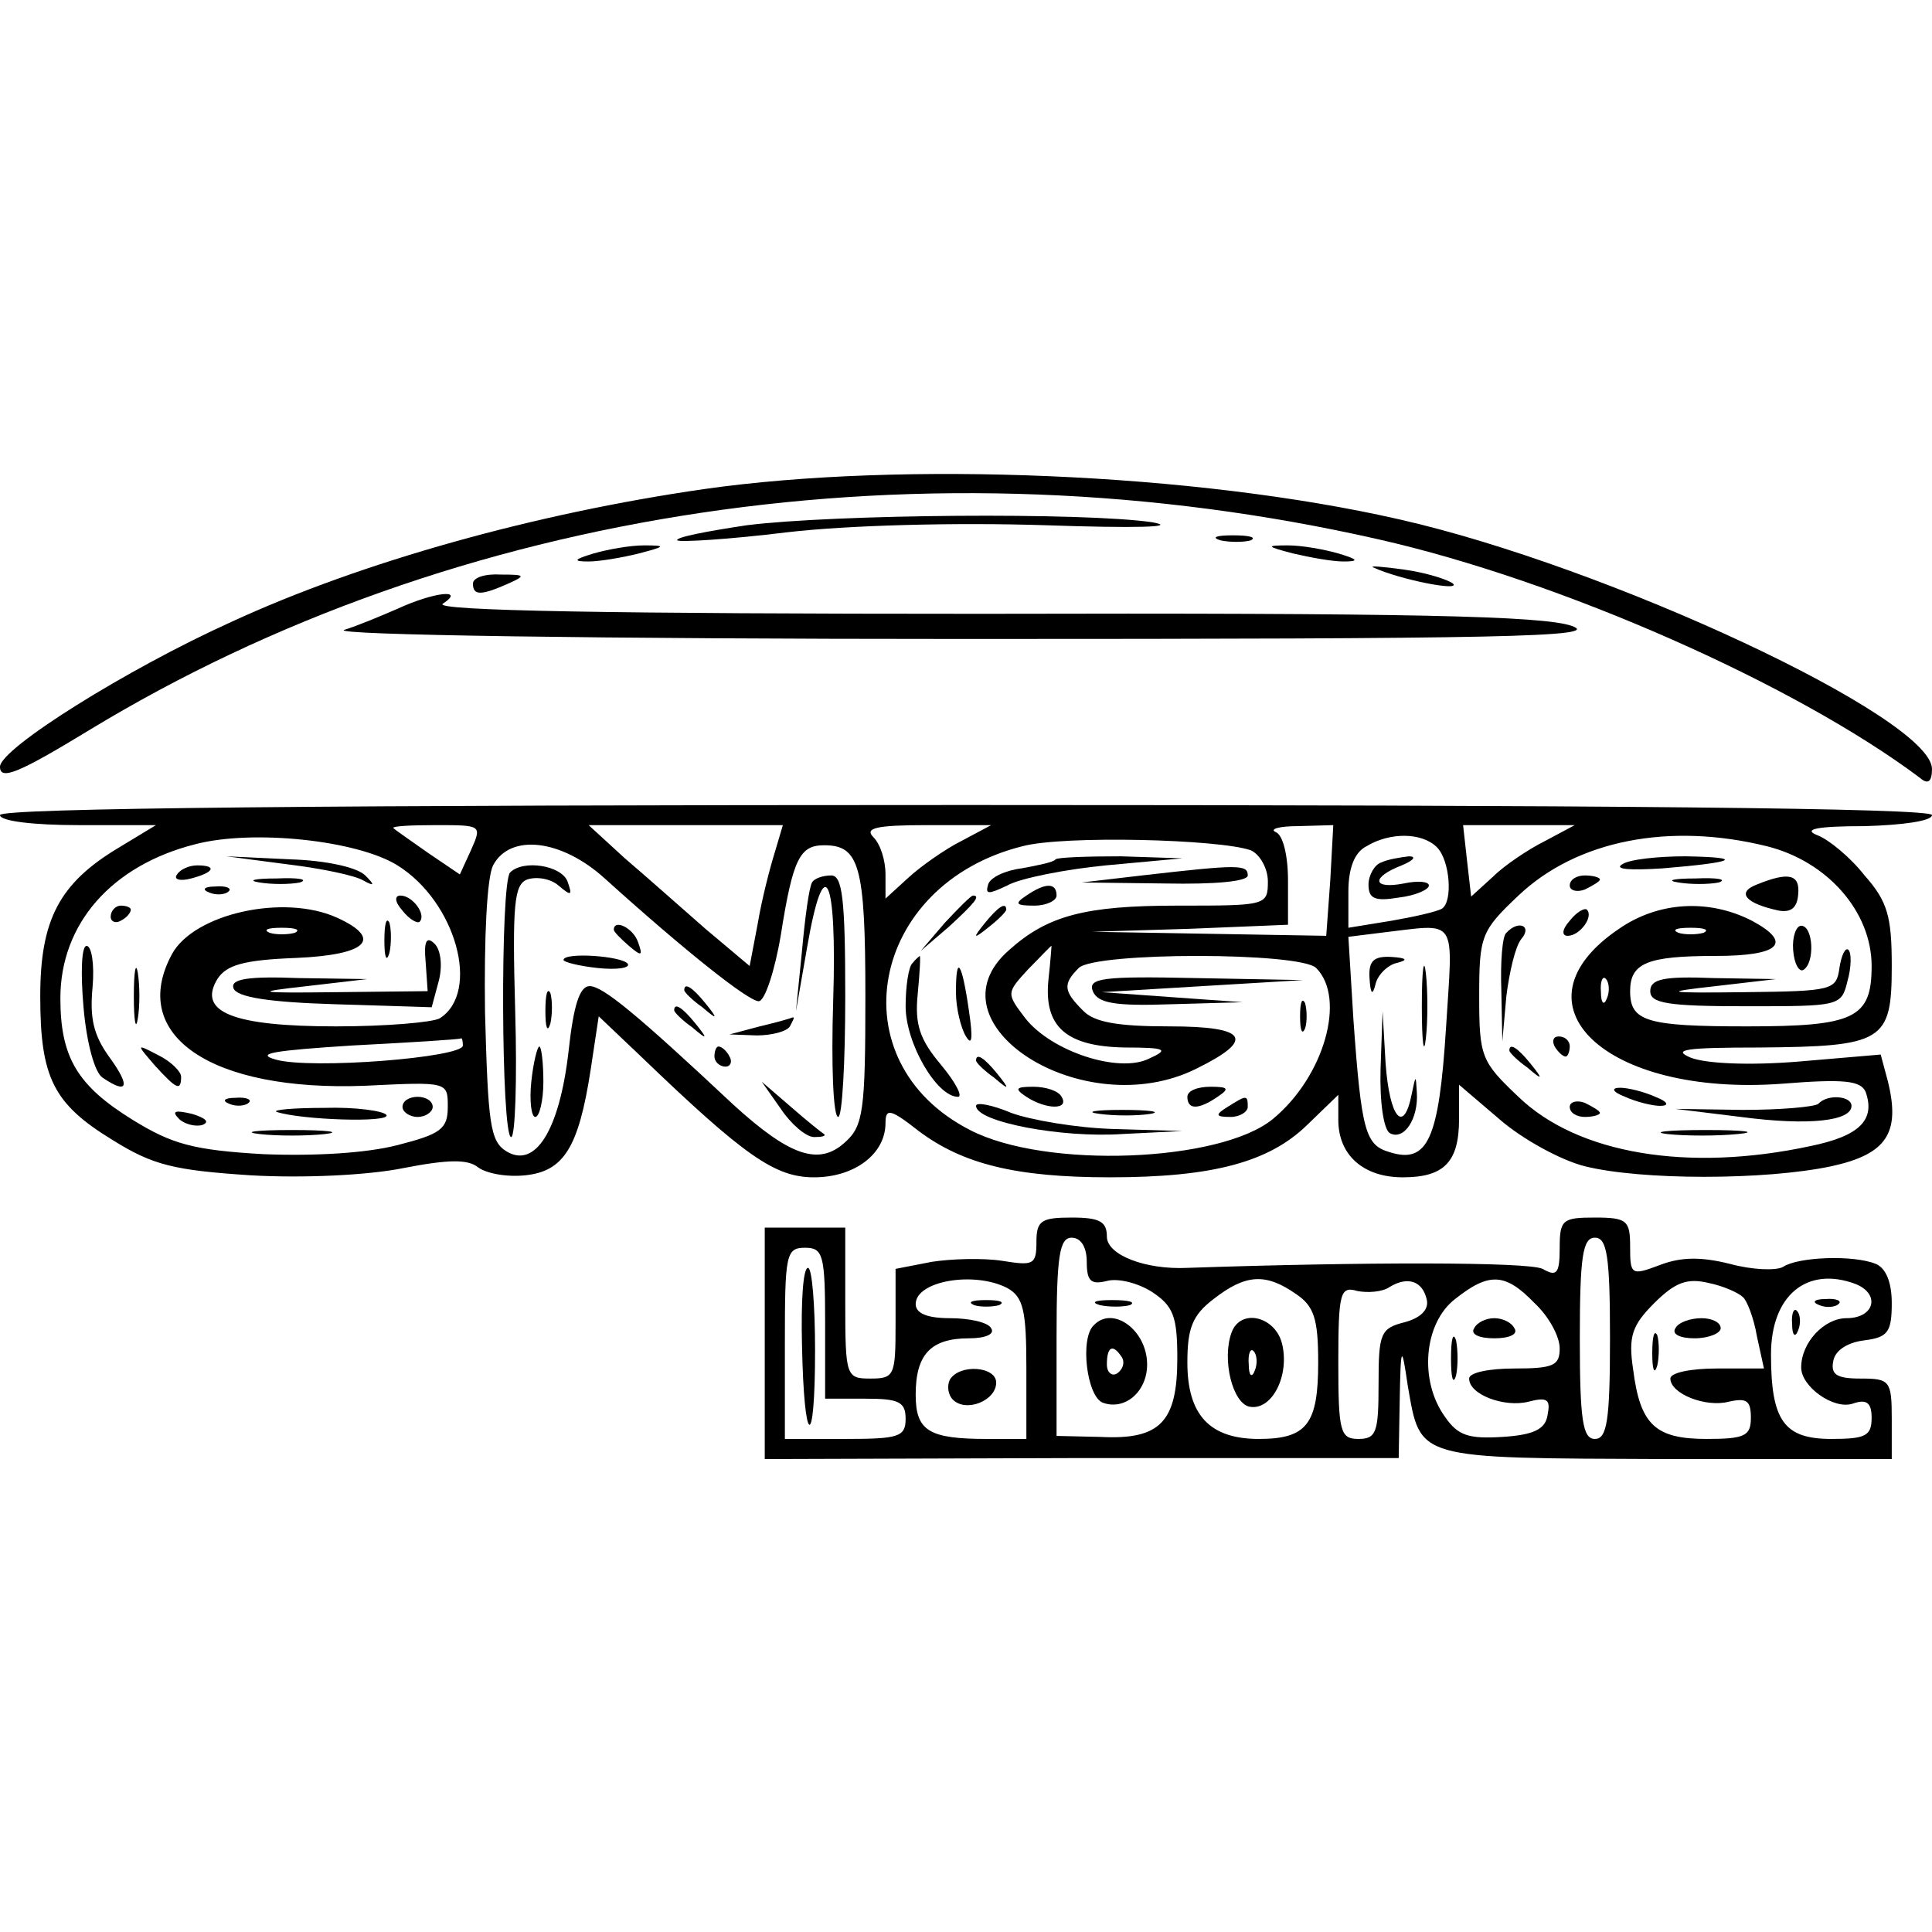 <?xml version="1.0" standalone="no"?>
<!DOCTYPE svg PUBLIC "-//W3C//DTD SVG 20010904//EN"
 "http://www.w3.org/TR/2001/REC-SVG-20010904/DTD/svg10.dtd">
<svg version="1.0" xmlns="http://www.w3.org/2000/svg"
 width="192pt" height="192pt" viewBox="0 0 192 192"
 preserveAspectRatio="xMidYMid meet">
<g transform="translate(0,192) scale(0.1,-0.1)"
fill="#000000" stroke="none">
<path d="M700 1434 c-167 -24 -340 -72 -470 -132 -104 -47 -230 -126 -230
-144 0 -14 19 -6 88 36 365 222 833 292 1282 190 181 -41 414 -144 538 -237 8
-7 12 -4 12 9 -1 51 -322 201 -530 248 -202 46 -493 58 -690 30z"/>
<path d="M742 1398 c-40 -6 -71 -12 -69 -15 3 -2 52 1 109 8 60 7 167 10 258
7 87 -3 133 -2 105 3 -69 10 -315 8 -403 -3z"/>
<path d="M1213 1383 c9 -2 23 -2 30 0 6 3 -1 5 -18 5 -16 0 -22 -2 -12 -5z"/>
<path d="M590 1370 c-20 -6 -21 -8 -5 -8 11 0 34 4 50 8 27 7 27 8 5 8 -14 0
-36 -4 -50 -8z"/>
<path d="M1285 1370 c17 -4 39 -8 50 -8 16 0 15 2 -5 8 -14 4 -36 8 -50 8 -22
0 -22 -1 5 -8z"/>
<path d="M1365 1356 c26 -12 87 -24 79 -16 -5 4 -27 11 -49 14 -22 3 -35 4
-30 2z"/>
<path d="M470 1340 c0 -12 8 -12 35 0 18 8 17 9 -7 9 -16 1 -28 -3 -28 -9z"/>
<path d="M395 1315 c-16 -7 -40 -17 -53 -21 -13 -5 254 -9 617 -9 536 0 634 2
603 13 -29 10 -162 13 -587 12 -364 0 -545 3 -535 10 23 15 -8 12 -45 -5z"/>
<path d="M0 1110 c0 -6 33 -10 78 -10 l77 0 -38 -23 c-58 -35 -77 -71 -77
-147 0 -81 13 -107 72 -143 40 -25 61 -30 137 -35 52 -3 116 0 151 7 46 9 65
9 75 1 8 -6 28 -10 47 -8 38 4 53 27 65 105 l8 53 40 -38 c105 -101 135 -122
174 -122 40 0 71 23 71 54 0 15 5 14 33 -8 44 -33 97 -46 190 -46 102 0 158
15 196 52 l31 30 0 -25 c0 -35 25 -57 64 -57 41 0 56 15 56 58 l0 34 41 -35
c22 -19 60 -40 84 -46 56 -14 179 -14 245 0 55 12 69 33 56 85 l-7 26 -82 -7
c-49 -4 -92 -2 -107 4 -19 8 -4 10 68 10 124 1 132 6 132 81 0 49 -4 64 -27
90 -14 18 -36 36 -47 40 -15 6 0 9 47 9 37 1 67 5 67 11 0 7 -327 10 -960 10
-633 0 -960 -3 -960 -10z m468 -35 l-11 -24 -31 21 c-17 12 -33 23 -35 25 -2
2 17 3 42 3 46 0 46 0 35 -25z m302 -2 c-5 -16 -13 -47 -17 -71 l-8 -42 -44
37 c-24 21 -60 53 -80 70 l-36 33 97 0 96 0 -8 -27z m185 11 c-16 -8 -40 -25
-52 -36 l-23 -21 0 24 c0 14 -5 30 -12 37 -9 9 2 12 53 12 l64 0 -30 -16z
m367 -39 l-4 -55 -116 2 -117 2 98 3 97 4 0 44 c0 25 -5 45 -12 48 -7 3 3 6
22 6 l35 1 -3 -55z m213 39 c-16 -8 -40 -24 -51 -35 l-22 -20 -4 35 -4 36 56
0 55 0 -30 -16z m-1140 -24 c58 -36 83 -126 42 -152 -7 -4 -53 -8 -103 -8
-102 0 -138 14 -118 47 9 14 26 19 78 21 71 3 87 19 41 40 -53 24 -142 4 -164
-36 -44 -81 39 -137 192 -131 82 4 82 4 82 -21 0 -22 -7 -27 -50 -38 -31 -8
-82 -11 -133 -9 -70 4 -91 10 -130 34 -55 34 -72 62 -72 121 0 74 51 132 134
153 57 15 161 4 201 -21z m848 15 c9 -4 17 -18 17 -31 0 -24 -2 -24 -90 -24
-92 0 -129 -10 -167 -44 -84 -73 74 -174 186 -118 59 29 51 42 -27 42 -51 0
-75 4 -86 16 -19 19 -20 26 -4 42 16 16 220 16 236 0 30 -30 8 -108 -43 -150
-52 -43 -226 -50 -301 -11 -133 68 -100 244 52 282 41 11 196 7 227 -4z m185
3 c13 -13 16 -54 5 -61 -5 -3 -27 -8 -50 -12 l-43 -7 0 36 c0 23 6 39 18 45
23 14 55 14 70 -1z m328 1 c60 -15 104 -65 104 -119 0 -52 -17 -60 -124 -60
-100 0 -116 5 -116 35 0 28 17 35 85 35 64 0 77 13 36 35 -43 22 -93 19 -132
-8 -111 -75 -14 -167 162 -154 62 5 78 3 83 -8 10 -28 -6 -44 -55 -54 -121
-26 -231 -8 -290 49 -37 35 -39 40 -39 100 0 60 2 65 39 100 58 55 150 73 247
49z m-1155 -32 c82 -74 143 -122 153 -122 6 0 16 30 22 66 12 76 19 89 43 89
35 0 41 -20 41 -150 0 -113 -2 -129 -20 -145 -26 -24 -55 -14 -111 37 -96 90
-130 118 -143 118 -10 0 -16 -19 -21 -65 -9 -78 -33 -117 -62 -99 -16 10 -18
28 -21 138 -1 76 2 134 8 146 17 32 68 26 111 -13z m-308 -54 c-7 -2 -19 -2
-25 0 -7 3 -2 5 12 5 14 0 19 -2 13 -5z m1144 -95 c-7 -110 -18 -135 -56 -123
-24 7 -28 20 -36 132 l-5 82 32 4 c78 9 72 18 65 -95z m256 95 c-7 -2 -19 -2
-25 0 -7 3 -2 5 12 5 14 0 19 -2 13 -5z m-651 -46 c-5 -47 17 -67 76 -68 41 0
44 -2 24 -11 -30 -15 -97 7 -123 40 -19 25 -19 25 3 49 12 12 22 23 23 23 0 0
-1 -15 -3 -33z m555 -19 c-3 -8 -6 -5 -6 6 -1 11 2 17 5 13 3 -3 4 -12 1 -19z
m-1137 -47 c0 -12 -151 -24 -186 -14 -21 6 -2 9 76 14 58 3 106 6 108 7 1 1 2
-2 2 -7z"/>
<path d="M286 1061 c33 -4 67 -11 75 -16 11 -6 12 -5 2 5 -8 8 -39 15 -75 16
l-63 3 61 -8z"/>
<path d="M176 1051 c-4 -5 3 -7 14 -4 23 6 26 13 6 13 -8 0 -17 -4 -20 -9z"/>
<path d="M258 1043 c12 -2 30 -2 40 0 9 3 -1 5 -23 4 -22 0 -30 -2 -17 -4z"/>
<path d="M208 1033 c7 -3 16 -2 19 1 4 3 -2 6 -13 5 -11 0 -14 -3 -6 -6z"/>
<path d="M400 1015 c7 -9 15 -13 17 -11 7 7 -7 26 -19 26 -6 0 -6 -6 2 -15z"/>
<path d="M110 1009 c0 -5 5 -7 10 -4 6 3 10 8 10 11 0 2 -4 4 -10 4 -5 0 -10
-5 -10 -11z"/>
<path d="M382 985 c0 -16 2 -22 5 -12 2 9 2 23 0 30 -3 6 -5 -1 -5 -18z"/>
<path d="M423 964 l2 -29 -90 -1 c-81 -1 -84 0 -30 6 l60 7 -68 1 c-51 2 -68
-1 -65 -10 3 -9 35 -14 101 -16 l96 -3 7 26 c4 15 2 31 -4 37 -8 8 -11 3 -9
-18z"/>
<path d="M83 919 c3 -35 11 -65 19 -70 25 -17 28 -9 7 20 -16 22 -20 39 -17
70 2 23 -1 41 -6 41 -5 0 -6 -27 -3 -61z"/>
<path d="M133 930 c0 -25 2 -35 4 -22 2 12 2 32 0 45 -2 12 -4 2 -4 -23z"/>
<path d="M154 861 c21 -23 26 -26 26 -11 0 5 -10 15 -22 21 -23 12 -23 12 -4
-10z"/>
<path d="M228 823 c7 -3 16 -2 19 1 4 3 -2 6 -13 5 -11 0 -14 -3 -6 -6z"/>
<path d="M400 820 c0 -5 7 -10 15 -10 8 0 15 5 15 10 0 6 -7 10 -15 10 -8 0
-15 -4 -15 -10z"/>
<path d="M178 808 c5 -5 16 -8 23 -6 8 3 3 7 -10 11 -17 4 -21 3 -13 -5z"/>
<path d="M275 815 c24 -8 114 -11 109 -3 -3 4 -31 8 -62 7 -31 0 -52 -2 -47
-4z"/>
<path d="M258 793 c17 -2 47 -2 65 0 17 2 3 4 -33 4 -36 0 -50 -2 -32 -4z"/>
<path d="M1049 1066 c-2 -3 -18 -6 -34 -9 -16 -2 -31 -9 -33 -16 -3 -10 0 -10
19 -1 12 7 57 16 98 20 l76 7 -61 2 c-33 0 -63 -1 -65 -3z"/>
<path d="M1135 1050 l-60 -7 83 -1 c49 -1 82 2 82 8 0 11 -9 11 -105 0z"/>
<path d="M1020 1030 c-12 -8 -11 -10 8 -10 12 0 22 5 22 10 0 13 -11 13 -30 0z"/>
<path d="M939 1003 l-24 -28 28 24 c25 23 32 31 24 31 -2 0 -14 -12 -28 -27z"/>
<path d="M979 1003 c-13 -16 -12 -17 4 -4 9 7 17 15 17 17 0 8 -8 3 -21 -13z"/>
<path d="M907 963 c-4 -3 -7 -23 -7 -43 0 -37 31 -90 52 -90 5 0 -2 14 -17 32
-21 25 -26 40 -23 70 2 21 3 38 2 38 0 0 -4 -3 -7 -7z"/>
<path d="M950 934 c0 -16 5 -36 10 -44 6 -10 7 -2 3 25 -7 49 -13 58 -13 19z"/>
<path d="M1086 935 c5 -12 22 -15 78 -13 l71 2 -70 5 -70 5 100 6 100 6 -107
2 c-92 2 -107 0 -102 -13z"/>
<path d="M1292 910 c0 -14 2 -19 5 -12 2 6 2 18 0 25 -3 6 -5 1 -5 -13z"/>
<path d="M970 866 c0 -2 8 -10 18 -17 15 -13 16 -12 3 4 -13 16 -21 21 -21 13z"/>
<path d="M1020 830 c20 -13 43 -13 35 0 -3 6 -16 10 -28 10 -18 0 -19 -2 -7
-10z"/>
<path d="M1180 830 c0 -13 11 -13 30 0 12 8 11 10 -7 10 -13 0 -23 -4 -23 -10z"/>
<path d="M970 821 c0 -16 85 -32 145 -28 l60 3 -68 2 c-37 1 -83 9 -102 16
-19 8 -35 11 -35 7z"/>
<path d="M1220 820 c-13 -8 -12 -10 3 -10 9 0 17 5 17 10 0 12 -1 12 -20 0z"/>
<path d="M1093 813 c15 -2 37 -2 50 0 12 2 0 4 -28 4 -27 0 -38 -2 -22 -4z"/>
<path d="M1373 1063 c-7 -2 -13 -13 -13 -22 0 -14 6 -17 30 -13 17 2 30 8 30
12 0 4 -11 5 -25 2 -31 -6 -33 6 -2 18 12 5 15 9 7 9 -8 -1 -21 -3 -27 -6z"/>
<path d="M1612 1061 c-8 -5 8 -6 40 -4 73 6 83 11 23 12 -27 0 -56 -3 -63 -8z"/>
<path d="M1560 1040 c0 -5 7 -7 15 -4 8 4 15 8 15 10 0 2 -7 4 -15 4 -8 0 -15
-4 -15 -10z"/>
<path d="M1668 1043 c12 -2 30 -2 40 0 9 3 -1 5 -23 4 -22 0 -30 -2 -17 -4z"/>
<path d="M1746 1041 c-21 -8 -11 -19 22 -26 12 -2 18 3 19 16 2 20 -9 23 -41
10z"/>
<path d="M1560 1005 c-8 -9 -8 -15 -2 -15 12 0 26 19 19 26 -2 2 -10 -2 -17
-11z"/>
<path d="M1497 993 c-4 -3 -6 -29 -5 -57 l1 -51 4 45 c3 24 9 50 15 57 11 13
-3 19 -15 6z"/>
<path d="M1782 976 c1 -14 6 -22 10 -20 12 7 10 44 -2 44 -5 0 -9 -11 -8 -24z"/>
<path d="M1828 958 c-3 -22 -7 -23 -93 -24 -81 -1 -84 0 -30 6 l60 7 -62 1
c-50 2 -63 -1 -63 -13 0 -12 17 -15 95 -15 93 0 95 0 101 25 4 14 4 28 1 31
-3 3 -7 -5 -9 -18z"/>
<path d="M1545 880 c3 -5 8 -10 11 -10 2 0 4 5 4 10 0 6 -5 10 -11 10 -5 0 -7
-4 -4 -10z"/>
<path d="M1500 876 c0 -2 8 -10 18 -17 15 -13 16 -12 3 4 -13 16 -21 21 -21
13z"/>
<path d="M1615 830 c11 -5 27 -9 35 -9 9 0 8 4 -5 9 -11 5 -27 9 -35 9 -9 0
-8 -4 5 -9z"/>
<path d="M1560 820 c0 -6 7 -10 15 -10 8 0 15 2 15 4 0 2 -7 6 -15 10 -8 3
-15 1 -15 -4z"/>
<path d="M1807 823 c-4 -3 -37 -6 -75 -6 l-67 1 65 -8 c68 -9 110 -4 110 11 0
10 -24 12 -33 2z"/>
<path d="M1657 793 c18 -2 50 -2 70 0 21 2 7 4 -32 4 -38 0 -55 -2 -38 -4z"/>
<path d="M507 1053 c-10 -9 -9 -263 1 -263 4 0 6 56 4 125 -3 107 -1 126 12
131 9 3 23 1 31 -6 13 -11 14 -10 9 4 -6 16 -44 22 -57 9z"/>
<path d="M807 1043 c-3 -5 -7 -35 -10 -68 l-6 -60 11 63 c17 99 30 73 26 -53
-2 -63 0 -115 5 -115 4 0 7 54 7 120 0 98 -3 120 -14 120 -8 0 -17 -3 -19 -7z"/>
<path d="M610 996 c0 -2 7 -9 15 -16 13 -11 14 -10 9 4 -5 14 -24 23 -24 12z"/>
<path d="M560 966 c0 -2 15 -6 34 -8 19 -2 32 0 30 4 -5 8 -64 12 -64 4z"/>
<path d="M542 915 c0 -16 2 -22 5 -12 2 9 2 23 0 30 -3 6 -5 -1 -5 -18z"/>
<path d="M680 936 c0 -2 8 -10 18 -17 15 -13 16 -12 3 4 -13 16 -21 21 -21 13z"/>
<path d="M670 916 c0 -2 8 -10 18 -17 15 -13 16 -12 3 4 -13 16 -21 21 -21 13z"/>
<path d="M755 900 l-30 -8 27 -1 c15 0 30 4 33 9 3 6 5 9 3 9 -2 -1 -16 -5
-33 -9z"/>
<path d="M528 845 c-2 -19 0 -35 4 -35 4 0 8 16 8 35 0 19 -2 35 -4 35 -2 0
-6 -16 -8 -35z"/>
<path d="M710 870 c0 -5 5 -10 11 -10 5 0 7 5 4 10 -3 6 -8 10 -11 10 -2 0 -4
-4 -4 -10z"/>
<path d="M776 818 c10 -15 25 -28 33 -28 8 0 12 1 10 3 -2 1 -17 13 -33 27
l-29 25 19 -27z"/>
<path d="M1413 920 c0 -36 2 -50 4 -32 2 17 2 47 0 65 -2 17 -4 3 -4 -33z"/>
<path d="M1361 948 c1 -16 3 -18 6 -6 2 9 12 19 21 21 12 3 10 5 -5 6 -18 1
-23 -4 -22 -21z"/>
<path d="M1372 858 c-1 -33 3 -60 9 -64 14 -8 29 14 27 41 -1 17 -1 17 -5 -2
-8 -41 -22 -24 -26 30 l-3 52 -2 -57z"/>
<path d="M1030 686 c0 -23 -3 -24 -34 -19 -19 3 -51 2 -70 -1 l-36 -7 0 -54
c0 -52 -1 -55 -25 -55 -24 0 -25 2 -25 75 l0 75 -40 0 -40 0 0 -115 0 -115
315 1 315 0 1 57 c1 56 2 56 8 15 13 -74 6 -72 257 -73 l224 0 0 40 c0 38 -2
40 -31 40 -24 0 -30 4 -27 18 2 10 14 18 31 20 23 3 27 8 27 37 0 21 -6 35
-16 39 -22 9 -77 7 -92 -3 -7 -4 -31 -3 -53 3 -28 7 -48 7 -69 -1 -29 -11 -30
-10 -30 18 0 26 -3 29 -35 29 -32 0 -35 -2 -35 -30 0 -26 -3 -29 -17 -21 -14
7 -177 7 -353 1 -42 -2 -80 13 -80 31 0 15 -7 19 -35 19 -30 0 -35 -3 -35 -24z
m50 -20 c0 -19 4 -23 20 -19 11 3 31 -2 45 -11 21 -14 25 -24 25 -66 0 -63
-17 -81 -76 -78 l-44 1 0 99 c0 80 3 98 15 98 9 0 15 -9 15 -24z m520 -76 c0
-82 -3 -100 -15 -100 -12 0 -15 18 -15 100 0 82 3 100 15 100 12 0 15 -18 15
-100z m-780 15 l0 -75 40 0 c33 0 40 -3 40 -20 0 -18 -7 -20 -60 -20 l-60 0 0
95 c0 88 1 95 20 95 18 0 20 -7 20 -75z m181 35 c16 -9 19 -22 19 -80 l0 -70
-39 0 c-58 0 -71 8 -71 44 0 40 15 56 53 56 16 0 26 4 22 10 -3 6 -22 10 -41
10 -23 0 -34 5 -34 14 0 23 58 33 91 16z m287 -6 c18 -12 22 -25 22 -68 0 -61
-11 -76 -59 -76 -49 0 -71 24 -71 76 0 34 5 47 26 63 32 25 52 26 82 5z m130
-6 c2 -10 -7 -18 -22 -22 -24 -6 -26 -11 -26 -61 0 -48 -2 -55 -20 -55 -18 0
-20 7 -20 76 0 70 2 76 19 71 10 -2 25 -1 32 4 18 11 33 6 37 -13z m107 -3
c14 -13 25 -33 25 -45 0 -17 -6 -20 -45 -20 -25 0 -45 -4 -45 -10 0 -16 35
-29 59 -23 19 5 22 2 19 -13 -2 -14 -13 -20 -45 -22 -33 -2 -44 1 -57 20 -26
36 -21 93 10 117 34 27 50 26 79 -4z m207 6 c4 -3 11 -21 14 -39 l7 -32 -47 0
c-25 0 -46 -4 -46 -10 0 -15 35 -29 58 -23 18 4 22 1 22 -16 0 -18 -6 -21 -44
-21 -51 0 -66 14 -73 69 -5 33 -1 44 21 66 21 21 33 25 54 20 15 -3 30 -10 34
-14z m112 13 c25 -10 19 -34 -9 -34 -22 0 -45 -24 -45 -49 0 -19 32 -42 51
-36 14 5 19 1 19 -14 0 -18 -6 -21 -40 -21 -47 0 -60 18 -60 84 0 59 36 88 84
70z"/>
<path d="M1093 623 c9 -2 23 -2 30 0 6 3 -1 5 -18 5 -16 0 -22 -2 -12 -5z"/>
<path d="M1087 603 c-14 -13 -7 -71 9 -77 22 -8 44 11 44 38 0 34 -34 59 -53
39z m28 -32 c3 -5 1 -12 -5 -16 -5 -3 -10 1 -10 9 0 18 6 21 15 7z"/>
<path d="M797 584 c2 -103 13 -108 13 -6 0 45 -3 82 -7 82 -5 0 -7 -34 -6 -76z"/>
<path d="M968 623 c6 -2 18 -2 25 0 6 3 1 5 -13 5 -14 0 -19 -2 -12 -5z"/>
<path d="M944 549 c-3 -6 -2 -15 3 -20 13 -13 43 -1 43 17 0 16 -36 19 -46 3z"/>
<path d="M1224 596 c-10 -27 1 -71 18 -74 22 -4 40 31 32 63 -7 27 -41 35 -50
11z m23 -38 c-3 -8 -6 -5 -6 6 -1 11 2 17 5 13 3 -3 4 -12 1 -19z"/>
<path d="M1465 600 c-4 -6 5 -10 20 -10 15 0 24 4 20 10 -3 6 -12 10 -20 10
-8 0 -17 -4 -20 -10z"/>
<path d="M1442 570 c0 -19 2 -27 5 -17 2 9 2 25 0 35 -3 9 -5 1 -5 -18z"/>
<path d="M1665 600 c-4 -6 5 -10 19 -10 14 0 26 5 26 10 0 6 -9 10 -19 10 -11
0 -23 -4 -26 -10z"/>
<path d="M1642 575 c0 -16 2 -22 5 -12 2 9 2 23 0 30 -3 6 -5 -1 -5 -18z"/>
<path d="M1808 623 c7 -3 16 -2 19 1 4 3 -2 6 -13 5 -11 0 -14 -3 -6 -6z"/>
<path d="M1781 604 c0 -11 3 -14 6 -6 3 7 2 16 -1 19 -3 4 -6 -2 -5 -13z"/>
</g>
</svg>
